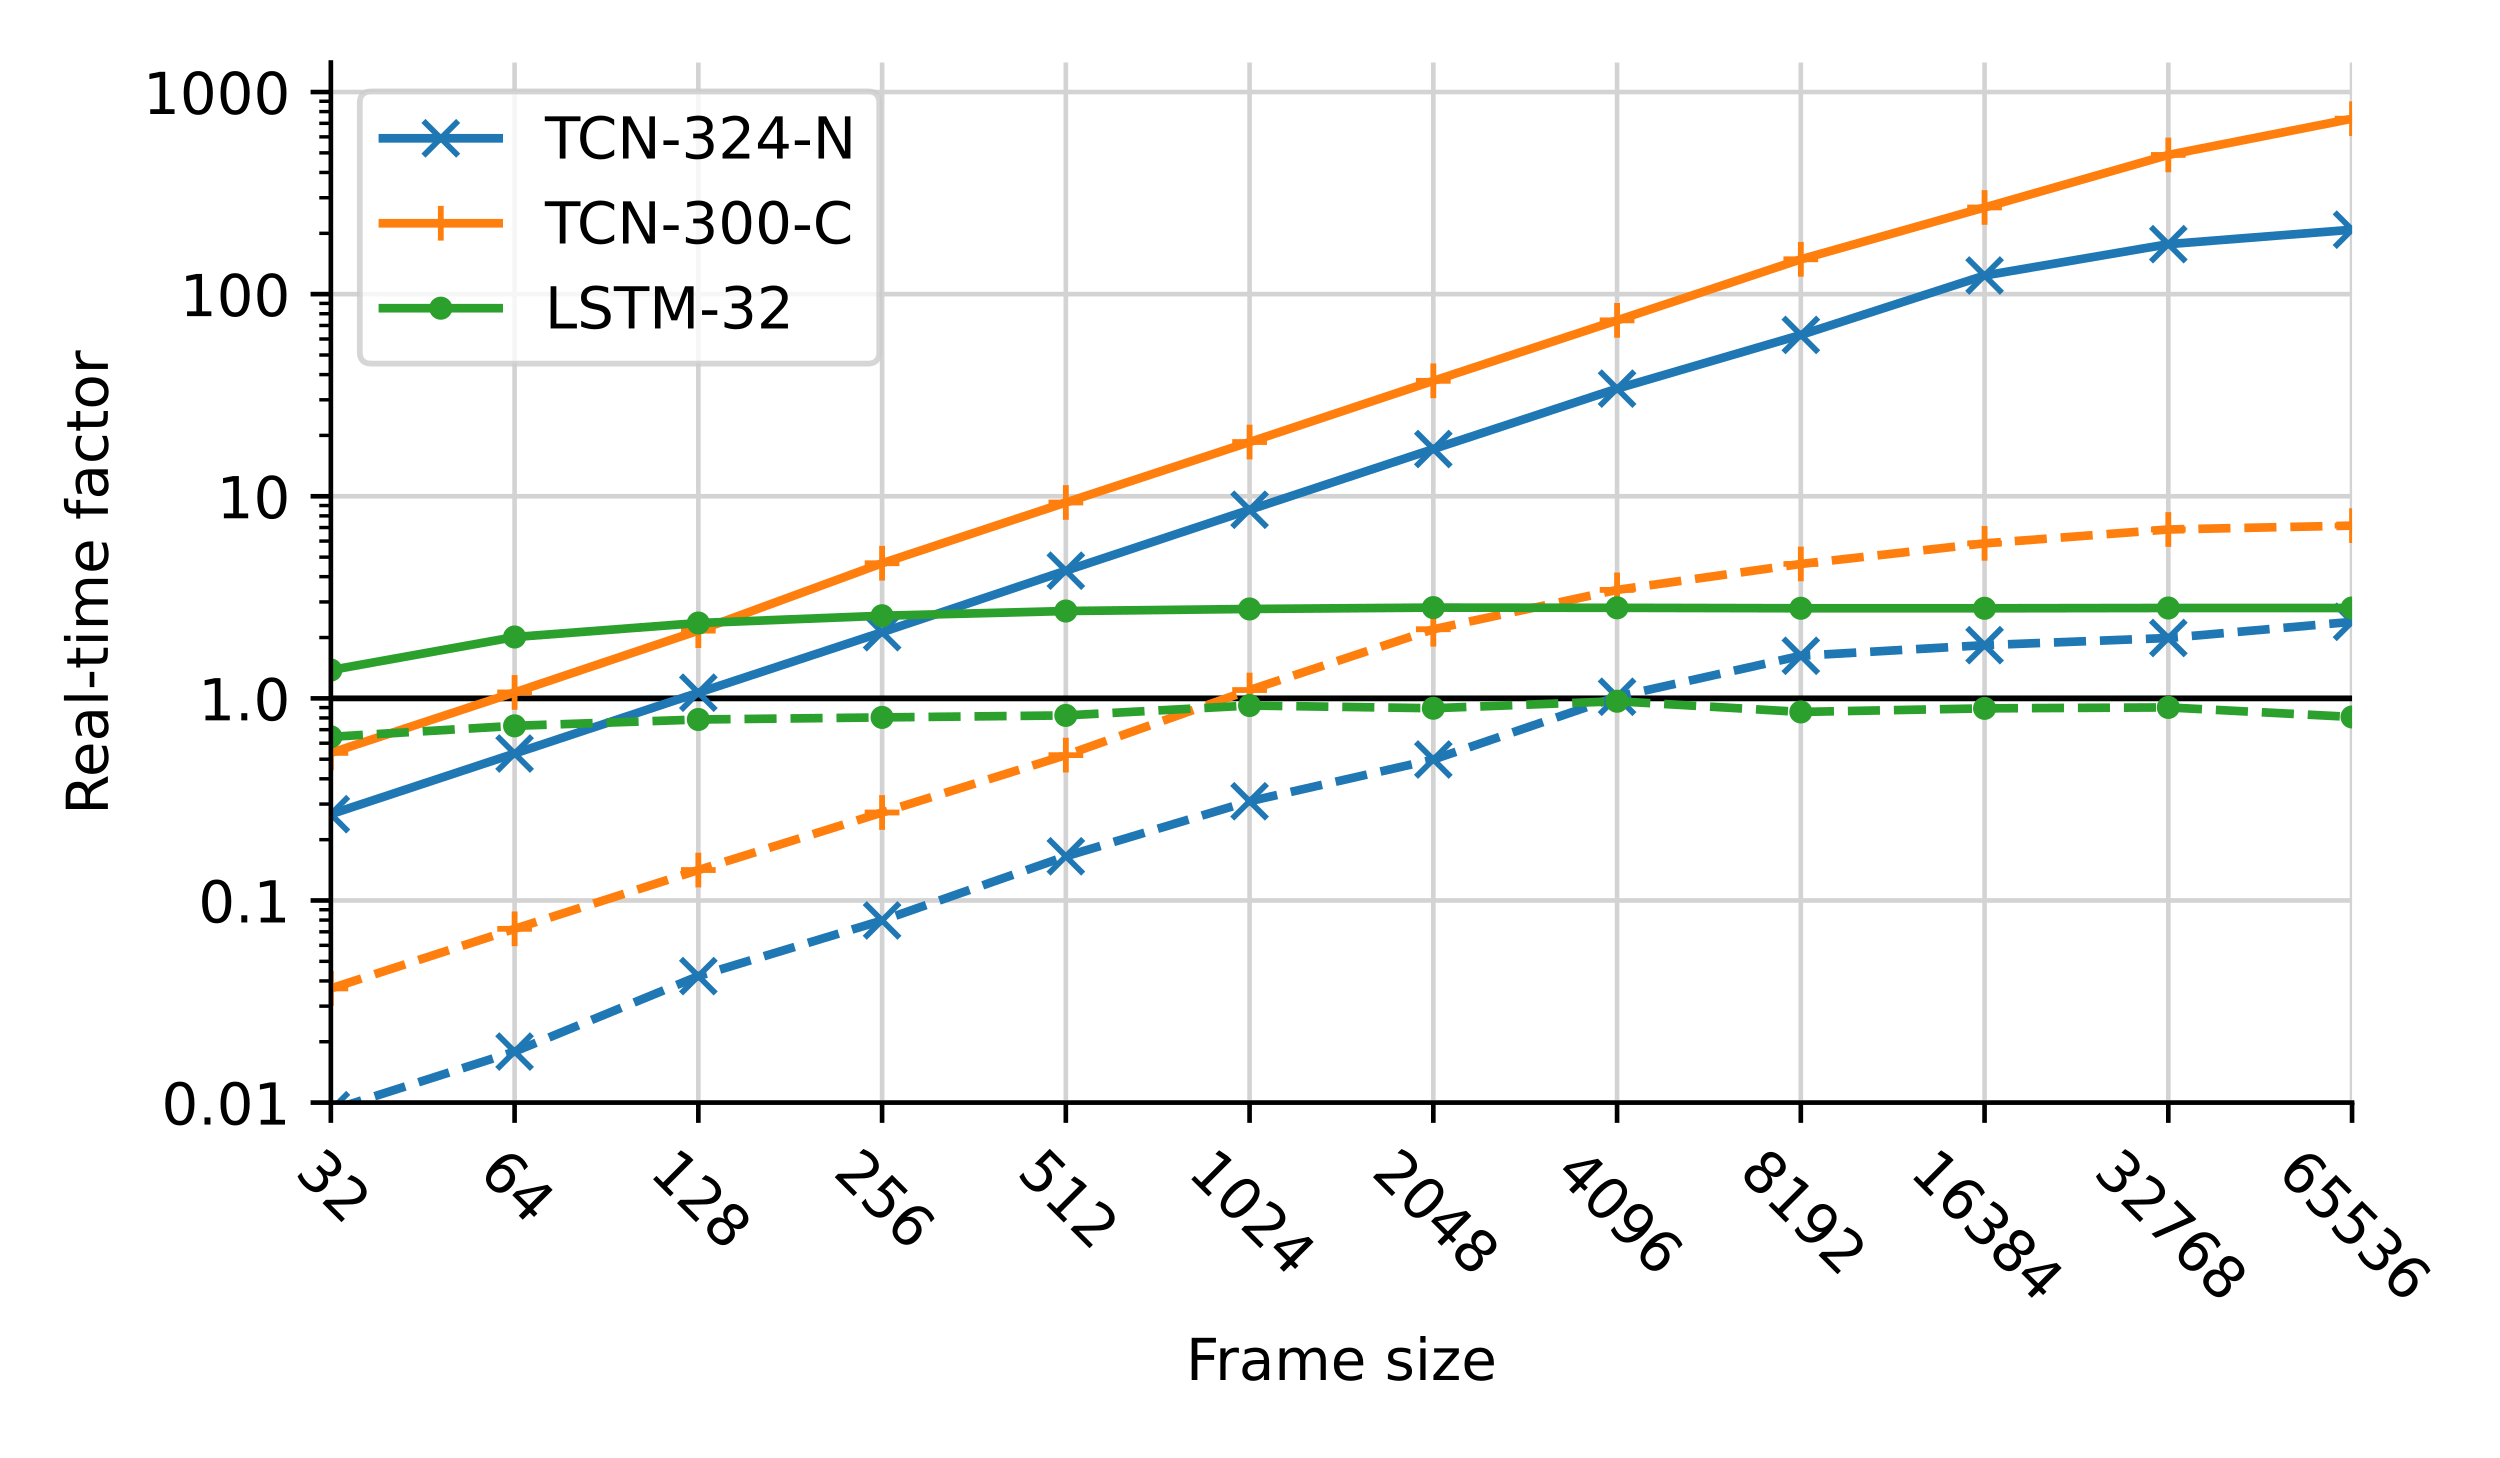 <?xml version="1.0" encoding="utf-8" standalone="no"?>
<!DOCTYPE svg PUBLIC "-//W3C//DTD SVG 1.1//EN"
  "http://www.w3.org/Graphics/SVG/1.1/DTD/svg11.dtd">
<!-- Created with matplotlib (https://matplotlib.org/) -->
<svg height="252pt" version="1.1" viewBox="0 0 432 252" width="432pt" xmlns="http://www.w3.org/2000/svg" xmlns:xlink="http://www.w3.org/1999/xlink">
 <defs>
  <style type="text/css">*{stroke-linecap:butt;stroke-linejoin:round;}</style>
 </defs>
 <g id="figure_1">
  <g id="patch_1">
   <path d="M 0 252 
L 432 252 
L 432 0 
L 0 0 
z
" style="fill:#ffffff;"/>
  </g>
  <g id="axes_1">
   <g id="patch_2">
    <path d="M 57.17 190.528 
L 406.438 190.528 
L 406.438 10.8 
L 57.17 10.8 
z
" style="fill:#ffffff;"/>
   </g>
   <g id="matplotlib.axis_1">
    <g id="xtick_1">
     <g id="line2d_1">
      <path clip-path="url(#pd48676990a)" d="M 57.17 190.528 
L 57.17 10.8 
" style="fill:none;stroke:#d3d3d3;stroke-linecap:square;stroke-width:0.8;"/>
     </g>
     <g id="line2d_2">
      <defs>
       <path d="M 0 0 
L 0 3.5 
" id="m9a0f4115ad" style="stroke:#000000;stroke-width:0.8;"/>
      </defs>
      <g>
       <use style="stroke:#000000;stroke-width:0.8;" x="57.17" xlink:href="#m9a0f4115ad" y="190.528"/>
      </g>
     </g>
     <g id="text_1">
      <!-- 32 -->
      <g transform="translate(50.72 202.9)rotate(-315)scale(0.1 -0.1)">
       <defs>
        <path d="M 40.578 39.312 
Q 47.656 37.797 51.625 33 
Q 55.609 28.219 55.609 21.188 
Q 55.609 10.406 48.188 4.484 
Q 40.766 -1.422 27.094 -1.422 
Q 22.516 -1.422 17.656 -0.516 
Q 12.797 0.391 7.625 2.203 
L 7.625 11.719 
Q 11.719 9.328 16.594 8.109 
Q 21.484 6.891 26.812 6.891 
Q 36.078 6.891 40.938 10.547 
Q 45.797 14.203 45.797 21.188 
Q 45.797 27.641 41.281 31.266 
Q 36.766 34.906 28.719 34.906 
L 20.219 34.906 
L 20.219 43.016 
L 29.109 43.016 
Q 36.375 43.016 40.234 45.922 
Q 44.094 48.828 44.094 54.297 
Q 44.094 59.906 40.109 62.906 
Q 36.141 65.922 28.719 65.922 
Q 24.656 65.922 20.016 65.031 
Q 15.375 64.156 9.812 62.312 
L 9.812 71.094 
Q 15.438 72.656 20.344 73.438 
Q 25.25 74.219 29.594 74.219 
Q 40.828 74.219 47.359 69.109 
Q 53.906 64.016 53.906 55.328 
Q 53.906 49.266 50.438 45.094 
Q 46.969 40.922 40.578 39.312 
z
" id="DejaVuSans-51"/>
        <path d="M 19.188 8.297 
L 53.609 8.297 
L 53.609 0 
L 7.328 0 
L 7.328 8.297 
Q 12.938 14.109 22.625 23.891 
Q 32.328 33.688 34.812 36.531 
Q 39.547 41.844 41.422 45.531 
Q 43.312 49.219 43.312 52.781 
Q 43.312 58.594 39.234 62.25 
Q 35.156 65.922 28.609 65.922 
Q 23.969 65.922 18.812 64.312 
Q 13.672 62.703 7.812 59.422 
L 7.812 69.391 
Q 13.766 71.781 18.938 73 
Q 24.125 74.219 28.422 74.219 
Q 39.75 74.219 46.484 68.547 
Q 53.219 62.891 53.219 53.422 
Q 53.219 48.922 51.531 44.891 
Q 49.859 40.875 45.406 35.406 
Q 44.188 33.984 37.641 27.219 
Q 31.109 20.453 19.188 8.297 
z
" id="DejaVuSans-50"/>
       </defs>
       <use xlink:href="#DejaVuSans-51"/>
       <use x="63.623" xlink:href="#DejaVuSans-50"/>
      </g>
     </g>
    </g>
    <g id="xtick_2">
     <g id="line2d_3">
      <path clip-path="url(#pd48676990a)" d="M 88.921 190.528 
L 88.921 10.8 
" style="fill:none;stroke:#d3d3d3;stroke-linecap:square;stroke-width:0.8;"/>
     </g>
     <g id="line2d_4">
      <g>
       <use style="stroke:#000000;stroke-width:0.8;" x="88.921" xlink:href="#m9a0f4115ad" y="190.528"/>
      </g>
     </g>
     <g id="text_2">
      <!-- 64 -->
      <g transform="translate(82.471 202.9)rotate(-315)scale(0.1 -0.1)">
       <defs>
        <path d="M 33.016 40.375 
Q 26.375 40.375 22.484 35.828 
Q 18.609 31.297 18.609 23.391 
Q 18.609 15.531 22.484 10.953 
Q 26.375 6.391 33.016 6.391 
Q 39.656 6.391 43.531 10.953 
Q 47.406 15.531 47.406 23.391 
Q 47.406 31.297 43.531 35.828 
Q 39.656 40.375 33.016 40.375 
z
M 52.594 71.297 
L 52.594 62.312 
Q 48.875 64.062 45.094 64.984 
Q 41.312 65.922 37.594 65.922 
Q 27.828 65.922 22.672 59.328 
Q 17.531 52.734 16.797 39.406 
Q 19.672 43.656 24.016 45.922 
Q 28.375 48.188 33.594 48.188 
Q 44.578 48.188 50.953 41.516 
Q 57.328 34.859 57.328 23.391 
Q 57.328 12.156 50.688 5.359 
Q 44.047 -1.422 33.016 -1.422 
Q 20.359 -1.422 13.672 8.266 
Q 6.984 17.969 6.984 36.375 
Q 6.984 53.656 15.188 63.938 
Q 23.391 74.219 37.203 74.219 
Q 40.922 74.219 44.703 73.484 
Q 48.484 72.75 52.594 71.297 
z
" id="DejaVuSans-54"/>
        <path d="M 37.797 64.312 
L 12.891 25.391 
L 37.797 25.391 
z
M 35.203 72.906 
L 47.609 72.906 
L 47.609 25.391 
L 58.016 25.391 
L 58.016 17.188 
L 47.609 17.188 
L 47.609 0 
L 37.797 0 
L 37.797 17.188 
L 4.891 17.188 
L 4.891 26.703 
z
" id="DejaVuSans-52"/>
       </defs>
       <use xlink:href="#DejaVuSans-54"/>
       <use x="63.623" xlink:href="#DejaVuSans-52"/>
      </g>
     </g>
    </g>
    <g id="xtick_3">
     <g id="line2d_5">
      <path clip-path="url(#pd48676990a)" d="M 120.673 190.528 
L 120.673 10.8 
" style="fill:none;stroke:#d3d3d3;stroke-linecap:square;stroke-width:0.8;"/>
     </g>
     <g id="line2d_6">
      <g>
       <use style="stroke:#000000;stroke-width:0.8;" x="120.673" xlink:href="#m9a0f4115ad" y="190.528"/>
      </g>
     </g>
     <g id="text_3">
      <!-- 128 -->
      <g transform="translate(111.973 202.9)rotate(-315)scale(0.1 -0.1)">
       <defs>
        <path d="M 12.406 8.297 
L 28.516 8.297 
L 28.516 63.922 
L 10.984 60.406 
L 10.984 69.391 
L 28.422 72.906 
L 38.281 72.906 
L 38.281 8.297 
L 54.391 8.297 
L 54.391 0 
L 12.406 0 
z
" id="DejaVuSans-49"/>
        <path d="M 31.781 34.625 
Q 24.75 34.625 20.719 30.859 
Q 16.703 27.094 16.703 20.516 
Q 16.703 13.922 20.719 10.156 
Q 24.75 6.391 31.781 6.391 
Q 38.812 6.391 42.859 10.172 
Q 46.922 13.969 46.922 20.516 
Q 46.922 27.094 42.891 30.859 
Q 38.875 34.625 31.781 34.625 
z
M 21.922 38.812 
Q 15.578 40.375 12.031 44.719 
Q 8.5 49.078 8.5 55.328 
Q 8.5 64.062 14.719 69.141 
Q 20.953 74.219 31.781 74.219 
Q 42.672 74.219 48.875 69.141 
Q 55.078 64.062 55.078 55.328 
Q 55.078 49.078 51.531 44.719 
Q 48 40.375 41.703 38.812 
Q 48.828 37.156 52.797 32.312 
Q 56.781 27.484 56.781 20.516 
Q 56.781 9.906 50.312 4.234 
Q 43.844 -1.422 31.781 -1.422 
Q 19.734 -1.422 13.25 4.234 
Q 6.781 9.906 6.781 20.516 
Q 6.781 27.484 10.781 32.312 
Q 14.797 37.156 21.922 38.812 
z
M 18.312 54.391 
Q 18.312 48.734 21.844 45.562 
Q 25.391 42.391 31.781 42.391 
Q 38.141 42.391 41.719 45.562 
Q 45.312 48.734 45.312 54.391 
Q 45.312 60.062 41.719 63.234 
Q 38.141 66.406 31.781 66.406 
Q 25.391 66.406 21.844 63.234 
Q 18.312 60.062 18.312 54.391 
z
" id="DejaVuSans-56"/>
       </defs>
       <use xlink:href="#DejaVuSans-49"/>
       <use x="63.623" xlink:href="#DejaVuSans-50"/>
       <use x="127.246" xlink:href="#DejaVuSans-56"/>
      </g>
     </g>
    </g>
    <g id="xtick_4">
     <g id="line2d_7">
      <path clip-path="url(#pd48676990a)" d="M 152.424 190.528 
L 152.424 10.8 
" style="fill:none;stroke:#d3d3d3;stroke-linecap:square;stroke-width:0.8;"/>
     </g>
     <g id="line2d_8">
      <g>
       <use style="stroke:#000000;stroke-width:0.8;" x="152.424" xlink:href="#m9a0f4115ad" y="190.528"/>
      </g>
     </g>
     <g id="text_4">
      <!-- 256 -->
      <g transform="translate(143.725 202.9)rotate(-315)scale(0.1 -0.1)">
       <defs>
        <path d="M 10.797 72.906 
L 49.516 72.906 
L 49.516 64.594 
L 19.828 64.594 
L 19.828 46.734 
Q 21.969 47.469 24.109 47.828 
Q 26.266 48.188 28.422 48.188 
Q 40.625 48.188 47.75 41.5 
Q 54.891 34.812 54.891 23.391 
Q 54.891 11.625 47.562 5.094 
Q 40.234 -1.422 26.906 -1.422 
Q 22.312 -1.422 17.547 -0.641 
Q 12.797 0.141 7.719 1.703 
L 7.719 11.625 
Q 12.109 9.234 16.797 8.062 
Q 21.484 6.891 26.703 6.891 
Q 35.156 6.891 40.078 11.328 
Q 45.016 15.766 45.016 23.391 
Q 45.016 31 40.078 35.438 
Q 35.156 39.891 26.703 39.891 
Q 22.75 39.891 18.812 39.016 
Q 14.891 38.141 10.797 36.281 
z
" id="DejaVuSans-53"/>
       </defs>
       <use xlink:href="#DejaVuSans-50"/>
       <use x="63.623" xlink:href="#DejaVuSans-53"/>
       <use x="127.246" xlink:href="#DejaVuSans-54"/>
      </g>
     </g>
    </g>
    <g id="xtick_5">
     <g id="line2d_9">
      <path clip-path="url(#pd48676990a)" d="M 184.176 190.528 
L 184.176 10.8 
" style="fill:none;stroke:#d3d3d3;stroke-linecap:square;stroke-width:0.8;"/>
     </g>
     <g id="line2d_10">
      <g>
       <use style="stroke:#000000;stroke-width:0.8;" x="184.176" xlink:href="#m9a0f4115ad" y="190.528"/>
      </g>
     </g>
     <g id="text_5">
      <!-- 512 -->
      <g transform="translate(175.476 202.9)rotate(-315)scale(0.1 -0.1)">
       <use xlink:href="#DejaVuSans-53"/>
       <use x="63.623" xlink:href="#DejaVuSans-49"/>
       <use x="127.246" xlink:href="#DejaVuSans-50"/>
      </g>
     </g>
    </g>
    <g id="xtick_6">
     <g id="line2d_11">
      <path clip-path="url(#pd48676990a)" d="M 215.927 190.528 
L 215.927 10.8 
" style="fill:none;stroke:#d3d3d3;stroke-linecap:square;stroke-width:0.8;"/>
     </g>
     <g id="line2d_12">
      <g>
       <use style="stroke:#000000;stroke-width:0.8;" x="215.927" xlink:href="#m9a0f4115ad" y="190.528"/>
      </g>
     </g>
     <g id="text_6">
      <!-- 1024 -->
      <g transform="translate(204.978 202.9)rotate(-315)scale(0.1 -0.1)">
       <defs>
        <path d="M 31.781 66.406 
Q 24.172 66.406 20.328 58.906 
Q 16.5 51.422 16.5 36.375 
Q 16.5 21.391 20.328 13.891 
Q 24.172 6.391 31.781 6.391 
Q 39.453 6.391 43.281 13.891 
Q 47.125 21.391 47.125 36.375 
Q 47.125 51.422 43.281 58.906 
Q 39.453 66.406 31.781 66.406 
z
M 31.781 74.219 
Q 44.047 74.219 50.516 64.516 
Q 56.984 54.828 56.984 36.375 
Q 56.984 17.969 50.516 8.266 
Q 44.047 -1.422 31.781 -1.422 
Q 19.531 -1.422 13.062 8.266 
Q 6.594 17.969 6.594 36.375 
Q 6.594 54.828 13.062 64.516 
Q 19.531 74.219 31.781 74.219 
z
" id="DejaVuSans-48"/>
       </defs>
       <use xlink:href="#DejaVuSans-49"/>
       <use x="63.623" xlink:href="#DejaVuSans-48"/>
       <use x="127.246" xlink:href="#DejaVuSans-50"/>
       <use x="190.869" xlink:href="#DejaVuSans-52"/>
      </g>
     </g>
    </g>
    <g id="xtick_7">
     <g id="line2d_13">
      <path clip-path="url(#pd48676990a)" d="M 247.678 190.528 
L 247.678 10.8 
" style="fill:none;stroke:#d3d3d3;stroke-linecap:square;stroke-width:0.8;"/>
     </g>
     <g id="line2d_14">
      <g>
       <use style="stroke:#000000;stroke-width:0.8;" x="247.678" xlink:href="#m9a0f4115ad" y="190.528"/>
      </g>
     </g>
     <g id="text_7">
      <!-- 2048 -->
      <g transform="translate(236.729 202.9)rotate(-315)scale(0.1 -0.1)">
       <use xlink:href="#DejaVuSans-50"/>
       <use x="63.623" xlink:href="#DejaVuSans-48"/>
       <use x="127.246" xlink:href="#DejaVuSans-52"/>
       <use x="190.869" xlink:href="#DejaVuSans-56"/>
      </g>
     </g>
    </g>
    <g id="xtick_8">
     <g id="line2d_15">
      <path clip-path="url(#pd48676990a)" d="M 279.43 190.528 
L 279.43 10.8 
" style="fill:none;stroke:#d3d3d3;stroke-linecap:square;stroke-width:0.8;"/>
     </g>
     <g id="line2d_16">
      <g>
       <use style="stroke:#000000;stroke-width:0.8;" x="279.43" xlink:href="#m9a0f4115ad" y="190.528"/>
      </g>
     </g>
     <g id="text_8">
      <!-- 4096 -->
      <g transform="translate(268.481 202.9)rotate(-315)scale(0.1 -0.1)">
       <defs>
        <path d="M 10.984 1.516 
L 10.984 10.5 
Q 14.703 8.734 18.5 7.812 
Q 22.312 6.891 25.984 6.891 
Q 35.75 6.891 40.891 13.453 
Q 46.047 20.016 46.781 33.406 
Q 43.953 29.203 39.594 26.953 
Q 35.25 24.703 29.984 24.703 
Q 19.047 24.703 12.672 31.312 
Q 6.297 37.938 6.297 49.422 
Q 6.297 60.641 12.938 67.422 
Q 19.578 74.219 30.609 74.219 
Q 43.266 74.219 49.922 64.516 
Q 56.594 54.828 56.594 36.375 
Q 56.594 19.141 48.406 8.859 
Q 40.234 -1.422 26.422 -1.422 
Q 22.703 -1.422 18.891 -0.688 
Q 15.094 0.047 10.984 1.516 
z
M 30.609 32.422 
Q 37.25 32.422 41.125 36.953 
Q 45.016 41.5 45.016 49.422 
Q 45.016 57.281 41.125 61.844 
Q 37.25 66.406 30.609 66.406 
Q 23.969 66.406 20.094 61.844 
Q 16.219 57.281 16.219 49.422 
Q 16.219 41.5 20.094 36.953 
Q 23.969 32.422 30.609 32.422 
z
" id="DejaVuSans-57"/>
       </defs>
       <use xlink:href="#DejaVuSans-52"/>
       <use x="63.623" xlink:href="#DejaVuSans-48"/>
       <use x="127.246" xlink:href="#DejaVuSans-57"/>
       <use x="190.869" xlink:href="#DejaVuSans-54"/>
      </g>
     </g>
    </g>
    <g id="xtick_9">
     <g id="line2d_17">
      <path clip-path="url(#pd48676990a)" d="M 311.181 190.528 
L 311.181 10.8 
" style="fill:none;stroke:#d3d3d3;stroke-linecap:square;stroke-width:0.8;"/>
     </g>
     <g id="line2d_18">
      <g>
       <use style="stroke:#000000;stroke-width:0.8;" x="311.181" xlink:href="#m9a0f4115ad" y="190.528"/>
      </g>
     </g>
     <g id="text_9">
      <!-- 8192 -->
      <g transform="translate(300.232 202.9)rotate(-315)scale(0.1 -0.1)">
       <use xlink:href="#DejaVuSans-56"/>
       <use x="63.623" xlink:href="#DejaVuSans-49"/>
       <use x="127.246" xlink:href="#DejaVuSans-57"/>
       <use x="190.869" xlink:href="#DejaVuSans-50"/>
      </g>
     </g>
    </g>
    <g id="xtick_10">
     <g id="line2d_19">
      <path clip-path="url(#pd48676990a)" d="M 342.933 190.528 
L 342.933 10.8 
" style="fill:none;stroke:#d3d3d3;stroke-linecap:square;stroke-width:0.8;"/>
     </g>
     <g id="line2d_20">
      <g>
       <use style="stroke:#000000;stroke-width:0.8;" x="342.933" xlink:href="#m9a0f4115ad" y="190.528"/>
      </g>
     </g>
     <g id="text_10">
      <!-- 16384 -->
      <g transform="translate(329.734 202.9)rotate(-315)scale(0.1 -0.1)">
       <use xlink:href="#DejaVuSans-49"/>
       <use x="63.623" xlink:href="#DejaVuSans-54"/>
       <use x="127.246" xlink:href="#DejaVuSans-51"/>
       <use x="190.869" xlink:href="#DejaVuSans-56"/>
       <use x="254.492" xlink:href="#DejaVuSans-52"/>
      </g>
     </g>
    </g>
    <g id="xtick_11">
     <g id="line2d_21">
      <path clip-path="url(#pd48676990a)" d="M 374.684 190.528 
L 374.684 10.8 
" style="fill:none;stroke:#d3d3d3;stroke-linecap:square;stroke-width:0.8;"/>
     </g>
     <g id="line2d_22">
      <g>
       <use style="stroke:#000000;stroke-width:0.8;" x="374.684" xlink:href="#m9a0f4115ad" y="190.528"/>
      </g>
     </g>
     <g id="text_11">
      <!-- 32768 -->
      <g transform="translate(361.485 202.9)rotate(-315)scale(0.1 -0.1)">
       <defs>
        <path d="M 8.203 72.906 
L 55.078 72.906 
L 55.078 68.703 
L 28.609 0 
L 18.312 0 
L 43.219 64.594 
L 8.203 64.594 
z
" id="DejaVuSans-55"/>
       </defs>
       <use xlink:href="#DejaVuSans-51"/>
       <use x="63.623" xlink:href="#DejaVuSans-50"/>
       <use x="127.246" xlink:href="#DejaVuSans-55"/>
       <use x="190.869" xlink:href="#DejaVuSans-54"/>
       <use x="254.492" xlink:href="#DejaVuSans-56"/>
      </g>
     </g>
    </g>
    <g id="xtick_12">
     <g id="line2d_23">
      <path clip-path="url(#pd48676990a)" d="M 406.435 190.528 
L 406.435 10.8 
" style="fill:none;stroke:#d3d3d3;stroke-linecap:square;stroke-width:0.8;"/>
     </g>
     <g id="line2d_24">
      <g>
       <use style="stroke:#000000;stroke-width:0.8;" x="406.435" xlink:href="#m9a0f4115ad" y="190.528"/>
      </g>
     </g>
     <g id="text_12">
      <!-- 65536 -->
      <g transform="translate(393.237 202.9)rotate(-315)scale(0.1 -0.1)">
       <use xlink:href="#DejaVuSans-54"/>
       <use x="63.623" xlink:href="#DejaVuSans-53"/>
       <use x="127.246" xlink:href="#DejaVuSans-53"/>
       <use x="190.869" xlink:href="#DejaVuSans-51"/>
       <use x="254.492" xlink:href="#DejaVuSans-54"/>
      </g>
     </g>
    </g>
    <g id="text_13">
     <!-- Frame size -->
     <g transform="translate(204.941 238.464)scale(0.1 -0.1)">
      <defs>
       <path d="M 9.812 72.906 
L 51.703 72.906 
L 51.703 64.594 
L 19.672 64.594 
L 19.672 43.109 
L 48.578 43.109 
L 48.578 34.812 
L 19.672 34.812 
L 19.672 0 
L 9.812 0 
z
" id="DejaVuSans-70"/>
       <path d="M 41.109 46.297 
Q 39.594 47.172 37.812 47.578 
Q 36.031 48 33.891 48 
Q 26.266 48 22.188 43.047 
Q 18.109 38.094 18.109 28.812 
L 18.109 0 
L 9.078 0 
L 9.078 54.688 
L 18.109 54.688 
L 18.109 46.188 
Q 20.953 51.172 25.484 53.578 
Q 30.031 56 36.531 56 
Q 37.453 56 38.578 55.875 
Q 39.703 55.766 41.062 55.516 
z
" id="DejaVuSans-114"/>
       <path d="M 34.281 27.484 
Q 23.391 27.484 19.188 25 
Q 14.984 22.516 14.984 16.5 
Q 14.984 11.719 18.141 8.906 
Q 21.297 6.109 26.703 6.109 
Q 34.188 6.109 38.703 11.406 
Q 43.219 16.703 43.219 25.484 
L 43.219 27.484 
z
M 52.203 31.203 
L 52.203 0 
L 43.219 0 
L 43.219 8.297 
Q 40.141 3.328 35.547 0.953 
Q 30.953 -1.422 24.312 -1.422 
Q 15.922 -1.422 10.953 3.297 
Q 6 8.016 6 15.922 
Q 6 25.141 12.172 29.828 
Q 18.359 34.516 30.609 34.516 
L 43.219 34.516 
L 43.219 35.406 
Q 43.219 41.609 39.141 45 
Q 35.062 48.391 27.688 48.391 
Q 23 48.391 18.547 47.266 
Q 14.109 46.141 10.016 43.891 
L 10.016 52.203 
Q 14.938 54.109 19.578 55.047 
Q 24.219 56 28.609 56 
Q 40.484 56 46.344 49.844 
Q 52.203 43.703 52.203 31.203 
z
" id="DejaVuSans-97"/>
       <path d="M 52 44.188 
Q 55.375 50.25 60.062 53.125 
Q 64.75 56 71.094 56 
Q 79.641 56 84.281 50.016 
Q 88.922 44.047 88.922 33.016 
L 88.922 0 
L 79.891 0 
L 79.891 32.719 
Q 79.891 40.578 77.094 44.375 
Q 74.312 48.188 68.609 48.188 
Q 61.625 48.188 57.562 43.547 
Q 53.516 38.922 53.516 30.906 
L 53.516 0 
L 44.484 0 
L 44.484 32.719 
Q 44.484 40.625 41.703 44.406 
Q 38.922 48.188 33.109 48.188 
Q 26.219 48.188 22.156 43.531 
Q 18.109 38.875 18.109 30.906 
L 18.109 0 
L 9.078 0 
L 9.078 54.688 
L 18.109 54.688 
L 18.109 46.188 
Q 21.188 51.219 25.484 53.609 
Q 29.781 56 35.688 56 
Q 41.656 56 45.828 52.969 
Q 50 49.953 52 44.188 
z
" id="DejaVuSans-109"/>
       <path d="M 56.203 29.594 
L 56.203 25.203 
L 14.891 25.203 
Q 15.484 15.922 20.484 11.062 
Q 25.484 6.203 34.422 6.203 
Q 39.594 6.203 44.453 7.469 
Q 49.312 8.734 54.109 11.281 
L 54.109 2.781 
Q 49.266 0.734 44.188 -0.344 
Q 39.109 -1.422 33.891 -1.422 
Q 20.797 -1.422 13.156 6.188 
Q 5.516 13.812 5.516 26.812 
Q 5.516 40.234 12.766 48.109 
Q 20.016 56 32.328 56 
Q 43.359 56 49.781 48.891 
Q 56.203 41.797 56.203 29.594 
z
M 47.219 32.234 
Q 47.125 39.594 43.094 43.984 
Q 39.062 48.391 32.422 48.391 
Q 24.906 48.391 20.391 44.141 
Q 15.875 39.891 15.188 32.172 
z
" id="DejaVuSans-101"/>
       <path id="DejaVuSans-32"/>
       <path d="M 44.281 53.078 
L 44.281 44.578 
Q 40.484 46.531 36.375 47.5 
Q 32.281 48.484 27.875 48.484 
Q 21.188 48.484 17.844 46.438 
Q 14.5 44.391 14.5 40.281 
Q 14.5 37.156 16.891 35.375 
Q 19.281 33.594 26.516 31.984 
L 29.594 31.297 
Q 39.156 29.25 43.188 25.516 
Q 47.219 21.781 47.219 15.094 
Q 47.219 7.469 41.188 3.016 
Q 35.156 -1.422 24.609 -1.422 
Q 20.219 -1.422 15.453 -0.562 
Q 10.688 0.297 5.422 2 
L 5.422 11.281 
Q 10.406 8.688 15.234 7.391 
Q 20.062 6.109 24.812 6.109 
Q 31.156 6.109 34.562 8.281 
Q 37.984 10.453 37.984 14.406 
Q 37.984 18.062 35.516 20.016 
Q 33.062 21.969 24.703 23.781 
L 21.578 24.516 
Q 13.234 26.266 9.516 29.906 
Q 5.812 33.547 5.812 39.891 
Q 5.812 47.609 11.281 51.797 
Q 16.75 56 26.812 56 
Q 31.781 56 36.172 55.266 
Q 40.578 54.547 44.281 53.078 
z
" id="DejaVuSans-115"/>
       <path d="M 9.422 54.688 
L 18.406 54.688 
L 18.406 0 
L 9.422 0 
z
M 9.422 75.984 
L 18.406 75.984 
L 18.406 64.594 
L 9.422 64.594 
z
" id="DejaVuSans-105"/>
       <path d="M 5.516 54.688 
L 48.188 54.688 
L 48.188 46.484 
L 14.406 7.172 
L 48.188 7.172 
L 48.188 0 
L 4.297 0 
L 4.297 8.203 
L 38.094 47.516 
L 5.516 47.516 
z
" id="DejaVuSans-122"/>
      </defs>
      <use xlink:href="#DejaVuSans-70"/>
      <use x="50.27" xlink:href="#DejaVuSans-114"/>
      <use x="91.383" xlink:href="#DejaVuSans-97"/>
      <use x="152.662" xlink:href="#DejaVuSans-109"/>
      <use x="250.074" xlink:href="#DejaVuSans-101"/>
      <use x="311.598" xlink:href="#DejaVuSans-32"/>
      <use x="343.385" xlink:href="#DejaVuSans-115"/>
      <use x="395.484" xlink:href="#DejaVuSans-105"/>
      <use x="423.268" xlink:href="#DejaVuSans-122"/>
      <use x="475.758" xlink:href="#DejaVuSans-101"/>
     </g>
    </g>
   </g>
   <g id="matplotlib.axis_2">
    <g id="ytick_1">
     <g id="line2d_25">
      <path clip-path="url(#pd48676990a)" d="M 57.17 190.528 
L 406.438 190.528 
" style="fill:none;stroke:#d3d3d3;stroke-linecap:square;stroke-width:0.8;"/>
     </g>
     <g id="line2d_26">
      <defs>
       <path d="M 0 0 
L -3.5 0 
" id="mdd22d656c7" style="stroke:#000000;stroke-width:0.8;"/>
      </defs>
      <g>
       <use style="stroke:#000000;stroke-width:0.8;" x="57.17" xlink:href="#mdd22d656c7" y="190.528"/>
      </g>
     </g>
     <g id="text_14">
      <!-- 0.01 -->
      <g transform="translate(27.904 194.327)scale(0.1 -0.1)">
       <defs>
        <path d="M 10.688 12.406 
L 21 12.406 
L 21 0 
L 10.688 0 
z
" id="DejaVuSans-46"/>
       </defs>
       <use xlink:href="#DejaVuSans-48"/>
       <use x="63.623" xlink:href="#DejaVuSans-46"/>
       <use x="95.41" xlink:href="#DejaVuSans-48"/>
       <use x="159.033" xlink:href="#DejaVuSans-49"/>
      </g>
     </g>
    </g>
    <g id="ytick_2">
     <g id="line2d_27">
      <path clip-path="url(#pd48676990a)" d="M 57.17 155.603 
L 406.438 155.603 
" style="fill:none;stroke:#d3d3d3;stroke-linecap:square;stroke-width:0.8;"/>
     </g>
     <g id="line2d_28">
      <g>
       <use style="stroke:#000000;stroke-width:0.8;" x="57.17" xlink:href="#mdd22d656c7" y="155.603"/>
      </g>
     </g>
     <g id="text_15">
      <!-- 0.1 -->
      <g transform="translate(34.267 159.402)scale(0.1 -0.1)">
       <use xlink:href="#DejaVuSans-48"/>
       <use x="63.623" xlink:href="#DejaVuSans-46"/>
       <use x="95.41" xlink:href="#DejaVuSans-49"/>
      </g>
     </g>
    </g>
    <g id="ytick_3">
     <g id="line2d_29">
      <path clip-path="url(#pd48676990a)" d="M 57.17 120.678 
L 406.438 120.678 
" style="fill:none;stroke:#d3d3d3;stroke-linecap:square;stroke-width:0.8;"/>
     </g>
     <g id="line2d_30">
      <g>
       <use style="stroke:#000000;stroke-width:0.8;" x="57.17" xlink:href="#mdd22d656c7" y="120.678"/>
      </g>
     </g>
     <g id="text_16">
      <!-- 1.0 -->
      <g transform="translate(34.267 124.477)scale(0.1 -0.1)">
       <use xlink:href="#DejaVuSans-49"/>
       <use x="63.623" xlink:href="#DejaVuSans-46"/>
       <use x="95.41" xlink:href="#DejaVuSans-48"/>
      </g>
     </g>
    </g>
    <g id="ytick_4">
     <g id="line2d_31">
      <path clip-path="url(#pd48676990a)" d="M 57.17 85.753 
L 406.438 85.753 
" style="fill:none;stroke:#d3d3d3;stroke-linecap:square;stroke-width:0.8;"/>
     </g>
     <g id="line2d_32">
      <g>
       <use style="stroke:#000000;stroke-width:0.8;" x="57.17" xlink:href="#mdd22d656c7" y="85.753"/>
      </g>
     </g>
     <g id="text_17">
      <!-- 10 -->
      <g transform="translate(37.445 89.552)scale(0.1 -0.1)">
       <use xlink:href="#DejaVuSans-49"/>
       <use x="63.623" xlink:href="#DejaVuSans-48"/>
      </g>
     </g>
    </g>
    <g id="ytick_5">
     <g id="line2d_33">
      <path clip-path="url(#pd48676990a)" d="M 57.17 50.828 
L 406.438 50.828 
" style="fill:none;stroke:#d3d3d3;stroke-linecap:square;stroke-width:0.8;"/>
     </g>
     <g id="line2d_34">
      <g>
       <use style="stroke:#000000;stroke-width:0.8;" x="57.17" xlink:href="#mdd22d656c7" y="50.828"/>
      </g>
     </g>
     <g id="text_18">
      <!-- 100 -->
      <g transform="translate(31.082 54.628)scale(0.1 -0.1)">
       <use xlink:href="#DejaVuSans-49"/>
       <use x="63.623" xlink:href="#DejaVuSans-48"/>
       <use x="127.246" xlink:href="#DejaVuSans-48"/>
      </g>
     </g>
    </g>
    <g id="ytick_6">
     <g id="line2d_35">
      <path clip-path="url(#pd48676990a)" d="M 57.17 15.903 
L 406.438 15.903 
" style="fill:none;stroke:#d3d3d3;stroke-linecap:square;stroke-width:0.8;"/>
     </g>
     <g id="line2d_36">
      <g>
       <use style="stroke:#000000;stroke-width:0.8;" x="57.17" xlink:href="#mdd22d656c7" y="15.903"/>
      </g>
     </g>
     <g id="text_19">
      <!-- 1000 -->
      <g transform="translate(24.72 19.703)scale(0.1 -0.1)">
       <use xlink:href="#DejaVuSans-49"/>
       <use x="63.623" xlink:href="#DejaVuSans-48"/>
       <use x="127.246" xlink:href="#DejaVuSans-48"/>
       <use x="190.869" xlink:href="#DejaVuSans-48"/>
      </g>
     </g>
    </g>
    <g id="ytick_7">
     <g id="line2d_37">
      <defs>
       <path d="M 0 0 
L -2 0 
" id="m81f59e232c" style="stroke:#000000;stroke-width:0.6;"/>
      </defs>
      <g>
       <use style="stroke:#000000;stroke-width:0.6;" x="57.17" xlink:href="#m81f59e232c" y="180.014"/>
      </g>
     </g>
    </g>
    <g id="ytick_8">
     <g id="line2d_38">
      <g>
       <use style="stroke:#000000;stroke-width:0.6;" x="57.17" xlink:href="#m81f59e232c" y="173.864"/>
      </g>
     </g>
    </g>
    <g id="ytick_9">
     <g id="line2d_39">
      <g>
       <use style="stroke:#000000;stroke-width:0.6;" x="57.17" xlink:href="#m81f59e232c" y="169.501"/>
      </g>
     </g>
    </g>
    <g id="ytick_10">
     <g id="line2d_40">
      <g>
       <use style="stroke:#000000;stroke-width:0.6;" x="57.17" xlink:href="#m81f59e232c" y="166.116"/>
      </g>
     </g>
    </g>
    <g id="ytick_11">
     <g id="line2d_41">
      <g>
       <use style="stroke:#000000;stroke-width:0.6;" x="57.17" xlink:href="#m81f59e232c" y="163.351"/>
      </g>
     </g>
    </g>
    <g id="ytick_12">
     <g id="line2d_42">
      <g>
       <use style="stroke:#000000;stroke-width:0.6;" x="57.17" xlink:href="#m81f59e232c" y="161.013"/>
      </g>
     </g>
    </g>
    <g id="ytick_13">
     <g id="line2d_43">
      <g>
       <use style="stroke:#000000;stroke-width:0.6;" x="57.17" xlink:href="#m81f59e232c" y="158.987"/>
      </g>
     </g>
    </g>
    <g id="ytick_14">
     <g id="line2d_44">
      <g>
       <use style="stroke:#000000;stroke-width:0.6;" x="57.17" xlink:href="#m81f59e232c" y="157.201"/>
      </g>
     </g>
    </g>
    <g id="ytick_15">
     <g id="line2d_45">
      <g>
       <use style="stroke:#000000;stroke-width:0.6;" x="57.17" xlink:href="#m81f59e232c" y="145.089"/>
      </g>
     </g>
    </g>
    <g id="ytick_16">
     <g id="line2d_46">
      <g>
       <use style="stroke:#000000;stroke-width:0.6;" x="57.17" xlink:href="#m81f59e232c" y="138.939"/>
      </g>
     </g>
    </g>
    <g id="ytick_17">
     <g id="line2d_47">
      <g>
       <use style="stroke:#000000;stroke-width:0.6;" x="57.17" xlink:href="#m81f59e232c" y="134.576"/>
      </g>
     </g>
    </g>
    <g id="ytick_18">
     <g id="line2d_48">
      <g>
       <use style="stroke:#000000;stroke-width:0.6;" x="57.17" xlink:href="#m81f59e232c" y="131.191"/>
      </g>
     </g>
    </g>
    <g id="ytick_19">
     <g id="line2d_49">
      <g>
       <use style="stroke:#000000;stroke-width:0.6;" x="57.17" xlink:href="#m81f59e232c" y="128.426"/>
      </g>
     </g>
    </g>
    <g id="ytick_20">
     <g id="line2d_50">
      <g>
       <use style="stroke:#000000;stroke-width:0.6;" x="57.17" xlink:href="#m81f59e232c" y="126.088"/>
      </g>
     </g>
    </g>
    <g id="ytick_21">
     <g id="line2d_51">
      <g>
       <use style="stroke:#000000;stroke-width:0.6;" x="57.17" xlink:href="#m81f59e232c" y="124.063"/>
      </g>
     </g>
    </g>
    <g id="ytick_22">
     <g id="line2d_52">
      <g>
       <use style="stroke:#000000;stroke-width:0.6;" x="57.17" xlink:href="#m81f59e232c" y="122.276"/>
      </g>
     </g>
    </g>
    <g id="ytick_23">
     <g id="line2d_53">
      <g>
       <use style="stroke:#000000;stroke-width:0.6;" x="57.17" xlink:href="#m81f59e232c" y="110.165"/>
      </g>
     </g>
    </g>
    <g id="ytick_24">
     <g id="line2d_54">
      <g>
       <use style="stroke:#000000;stroke-width:0.6;" x="57.17" xlink:href="#m81f59e232c" y="104.015"/>
      </g>
     </g>
    </g>
    <g id="ytick_25">
     <g id="line2d_55">
      <g>
       <use style="stroke:#000000;stroke-width:0.6;" x="57.17" xlink:href="#m81f59e232c" y="99.651"/>
      </g>
     </g>
    </g>
    <g id="ytick_26">
     <g id="line2d_56">
      <g>
       <use style="stroke:#000000;stroke-width:0.6;" x="57.17" xlink:href="#m81f59e232c" y="96.267"/>
      </g>
     </g>
    </g>
    <g id="ytick_27">
     <g id="line2d_57">
      <g>
       <use style="stroke:#000000;stroke-width:0.6;" x="57.17" xlink:href="#m81f59e232c" y="93.501"/>
      </g>
     </g>
    </g>
    <g id="ytick_28">
     <g id="line2d_58">
      <g>
       <use style="stroke:#000000;stroke-width:0.6;" x="57.17" xlink:href="#m81f59e232c" y="91.163"/>
      </g>
     </g>
    </g>
    <g id="ytick_29">
     <g id="line2d_59">
      <g>
       <use style="stroke:#000000;stroke-width:0.6;" x="57.17" xlink:href="#m81f59e232c" y="89.138"/>
      </g>
     </g>
    </g>
    <g id="ytick_30">
     <g id="line2d_60">
      <g>
       <use style="stroke:#000000;stroke-width:0.6;" x="57.17" xlink:href="#m81f59e232c" y="87.351"/>
      </g>
     </g>
    </g>
    <g id="ytick_31">
     <g id="line2d_61">
      <g>
       <use style="stroke:#000000;stroke-width:0.6;" x="57.17" xlink:href="#m81f59e232c" y="75.24"/>
      </g>
     </g>
    </g>
    <g id="ytick_32">
     <g id="line2d_62">
      <g>
       <use style="stroke:#000000;stroke-width:0.6;" x="57.17" xlink:href="#m81f59e232c" y="69.09"/>
      </g>
     </g>
    </g>
    <g id="ytick_33">
     <g id="line2d_63">
      <g>
       <use style="stroke:#000000;stroke-width:0.6;" x="57.17" xlink:href="#m81f59e232c" y="64.726"/>
      </g>
     </g>
    </g>
    <g id="ytick_34">
     <g id="line2d_64">
      <g>
       <use style="stroke:#000000;stroke-width:0.6;" x="57.17" xlink:href="#m81f59e232c" y="61.342"/>
      </g>
     </g>
    </g>
    <g id="ytick_35">
     <g id="line2d_65">
      <g>
       <use style="stroke:#000000;stroke-width:0.6;" x="57.17" xlink:href="#m81f59e232c" y="58.576"/>
      </g>
     </g>
    </g>
    <g id="ytick_36">
     <g id="line2d_66">
      <g>
       <use style="stroke:#000000;stroke-width:0.6;" x="57.17" xlink:href="#m81f59e232c" y="56.238"/>
      </g>
     </g>
    </g>
    <g id="ytick_37">
     <g id="line2d_67">
      <g>
       <use style="stroke:#000000;stroke-width:0.6;" x="57.17" xlink:href="#m81f59e232c" y="54.213"/>
      </g>
     </g>
    </g>
    <g id="ytick_38">
     <g id="line2d_68">
      <g>
       <use style="stroke:#000000;stroke-width:0.6;" x="57.17" xlink:href="#m81f59e232c" y="52.426"/>
      </g>
     </g>
    </g>
    <g id="ytick_39">
     <g id="line2d_69">
      <g>
       <use style="stroke:#000000;stroke-width:0.6;" x="57.17" xlink:href="#m81f59e232c" y="40.315"/>
      </g>
     </g>
    </g>
    <g id="ytick_40">
     <g id="line2d_70">
      <g>
       <use style="stroke:#000000;stroke-width:0.6;" x="57.17" xlink:href="#m81f59e232c" y="34.165"/>
      </g>
     </g>
    </g>
    <g id="ytick_41">
     <g id="line2d_71">
      <g>
       <use style="stroke:#000000;stroke-width:0.6;" x="57.17" xlink:href="#m81f59e232c" y="29.801"/>
      </g>
     </g>
    </g>
    <g id="ytick_42">
     <g id="line2d_72">
      <g>
       <use style="stroke:#000000;stroke-width:0.6;" x="57.17" xlink:href="#m81f59e232c" y="26.417"/>
      </g>
     </g>
    </g>
    <g id="ytick_43">
     <g id="line2d_73">
      <g>
       <use style="stroke:#000000;stroke-width:0.6;" x="57.17" xlink:href="#m81f59e232c" y="23.652"/>
      </g>
     </g>
    </g>
    <g id="ytick_44">
     <g id="line2d_74">
      <g>
       <use style="stroke:#000000;stroke-width:0.6;" x="57.17" xlink:href="#m81f59e232c" y="21.313"/>
      </g>
     </g>
    </g>
    <g id="ytick_45">
     <g id="line2d_75">
      <g>
       <use style="stroke:#000000;stroke-width:0.6;" x="57.17" xlink:href="#m81f59e232c" y="19.288"/>
      </g>
     </g>
    </g>
    <g id="ytick_46">
     <g id="line2d_76">
      <g>
       <use style="stroke:#000000;stroke-width:0.6;" x="57.17" xlink:href="#m81f59e232c" y="17.502"/>
      </g>
     </g>
    </g>
    <g id="text_20">
     <!-- Real-time factor -->
     <g transform="translate(18.64 140.78)rotate(-90)scale(0.1 -0.1)">
      <defs>
       <path d="M 44.391 34.188 
Q 47.562 33.109 50.562 29.594 
Q 53.562 26.078 56.594 19.922 
L 66.609 0 
L 56 0 
L 46.688 18.703 
Q 43.062 26.031 39.672 28.422 
Q 36.281 30.812 30.422 30.812 
L 19.672 30.812 
L 19.672 0 
L 9.812 0 
L 9.812 72.906 
L 32.078 72.906 
Q 44.578 72.906 50.734 67.672 
Q 56.891 62.453 56.891 51.906 
Q 56.891 45.016 53.688 40.469 
Q 50.484 35.938 44.391 34.188 
z
M 19.672 64.797 
L 19.672 38.922 
L 32.078 38.922 
Q 39.203 38.922 42.844 42.219 
Q 46.484 45.516 46.484 51.906 
Q 46.484 58.297 42.844 61.547 
Q 39.203 64.797 32.078 64.797 
z
" id="DejaVuSans-82"/>
       <path d="M 9.422 75.984 
L 18.406 75.984 
L 18.406 0 
L 9.422 0 
z
" id="DejaVuSans-108"/>
       <path d="M 4.891 31.391 
L 31.203 31.391 
L 31.203 23.391 
L 4.891 23.391 
z
" id="DejaVuSans-45"/>
       <path d="M 18.312 70.219 
L 18.312 54.688 
L 36.812 54.688 
L 36.812 47.703 
L 18.312 47.703 
L 18.312 18.016 
Q 18.312 11.328 20.141 9.422 
Q 21.969 7.516 27.594 7.516 
L 36.812 7.516 
L 36.812 0 
L 27.594 0 
Q 17.188 0 13.234 3.875 
Q 9.281 7.766 9.281 18.016 
L 9.281 47.703 
L 2.688 47.703 
L 2.688 54.688 
L 9.281 54.688 
L 9.281 70.219 
z
" id="DejaVuSans-116"/>
       <path d="M 37.109 75.984 
L 37.109 68.5 
L 28.516 68.5 
Q 23.688 68.5 21.797 66.547 
Q 19.922 64.594 19.922 59.516 
L 19.922 54.688 
L 34.719 54.688 
L 34.719 47.703 
L 19.922 47.703 
L 19.922 0 
L 10.891 0 
L 10.891 47.703 
L 2.297 47.703 
L 2.297 54.688 
L 10.891 54.688 
L 10.891 58.5 
Q 10.891 67.625 15.141 71.797 
Q 19.391 75.984 28.609 75.984 
z
" id="DejaVuSans-102"/>
       <path d="M 48.781 52.594 
L 48.781 44.188 
Q 44.969 46.297 41.141 47.344 
Q 37.312 48.391 33.406 48.391 
Q 24.656 48.391 19.812 42.844 
Q 14.984 37.312 14.984 27.297 
Q 14.984 17.281 19.812 11.734 
Q 24.656 6.203 33.406 6.203 
Q 37.312 6.203 41.141 7.25 
Q 44.969 8.297 48.781 10.406 
L 48.781 2.094 
Q 45.016 0.344 40.984 -0.531 
Q 36.969 -1.422 32.422 -1.422 
Q 20.062 -1.422 12.781 6.344 
Q 5.516 14.109 5.516 27.297 
Q 5.516 40.672 12.859 48.328 
Q 20.219 56 33.016 56 
Q 37.156 56 41.109 55.141 
Q 45.062 54.297 48.781 52.594 
z
" id="DejaVuSans-99"/>
       <path d="M 30.609 48.391 
Q 23.391 48.391 19.188 42.75 
Q 14.984 37.109 14.984 27.297 
Q 14.984 17.484 19.156 11.844 
Q 23.344 6.203 30.609 6.203 
Q 37.797 6.203 41.984 11.859 
Q 46.188 17.531 46.188 27.297 
Q 46.188 37.016 41.984 42.703 
Q 37.797 48.391 30.609 48.391 
z
M 30.609 56 
Q 42.328 56 49.016 48.375 
Q 55.719 40.766 55.719 27.297 
Q 55.719 13.875 49.016 6.219 
Q 42.328 -1.422 30.609 -1.422 
Q 18.844 -1.422 12.172 6.219 
Q 5.516 13.875 5.516 27.297 
Q 5.516 40.766 12.172 48.375 
Q 18.844 56 30.609 56 
z
" id="DejaVuSans-111"/>
      </defs>
      <use xlink:href="#DejaVuSans-82"/>
      <use x="64.982" xlink:href="#DejaVuSans-101"/>
      <use x="126.506" xlink:href="#DejaVuSans-97"/>
      <use x="187.785" xlink:href="#DejaVuSans-108"/>
      <use x="215.568" xlink:href="#DejaVuSans-45"/>
      <use x="251.652" xlink:href="#DejaVuSans-116"/>
      <use x="290.861" xlink:href="#DejaVuSans-105"/>
      <use x="318.645" xlink:href="#DejaVuSans-109"/>
      <use x="416.057" xlink:href="#DejaVuSans-101"/>
      <use x="477.58" xlink:href="#DejaVuSans-32"/>
      <use x="509.367" xlink:href="#DejaVuSans-102"/>
      <use x="544.572" xlink:href="#DejaVuSans-97"/>
      <use x="605.852" xlink:href="#DejaVuSans-99"/>
      <use x="660.832" xlink:href="#DejaVuSans-116"/>
      <use x="700.041" xlink:href="#DejaVuSans-111"/>
      <use x="761.223" xlink:href="#DejaVuSans-114"/>
     </g>
    </g>
   </g>
   <g id="LineCollection_1">
    <path clip-path="url(#pd48676990a)" d="M 57.17 120.678 
L 406.435 120.678 
" style="fill:none;stroke:#000000;"/>
   </g>
   <g id="line2d_77">
    <path clip-path="url(#pd48676990a)" d="M 57.17 140.692 
L 88.921 130.209 
L 120.673 119.697 
L 152.424 109.246 
L 184.176 98.613 
L 215.927 88.085 
L 247.678 77.593 
L 279.43 67.155 
L 311.181 57.875 
L 342.933 47.608 
L 374.684 42.189 
L 406.435 39.691 
" style="fill:none;stroke:#1f77b4;stroke-linecap:square;stroke-width:1.5;"/>
    <defs>
     <path d="M -3 3 
L 3 -3 
M -3 -3 
L 3 3 
" id="mcc0d5596e1" style="stroke:#1f77b4;"/>
    </defs>
    <g clip-path="url(#pd48676990a)">
     <use style="fill:#1f77b4;stroke:#1f77b4;" x="57.17" xlink:href="#mcc0d5596e1" y="140.692"/>
     <use style="fill:#1f77b4;stroke:#1f77b4;" x="88.921" xlink:href="#mcc0d5596e1" y="130.209"/>
     <use style="fill:#1f77b4;stroke:#1f77b4;" x="120.673" xlink:href="#mcc0d5596e1" y="119.697"/>
     <use style="fill:#1f77b4;stroke:#1f77b4;" x="152.424" xlink:href="#mcc0d5596e1" y="109.246"/>
     <use style="fill:#1f77b4;stroke:#1f77b4;" x="184.176" xlink:href="#mcc0d5596e1" y="98.613"/>
     <use style="fill:#1f77b4;stroke:#1f77b4;" x="215.927" xlink:href="#mcc0d5596e1" y="88.085"/>
     <use style="fill:#1f77b4;stroke:#1f77b4;" x="247.678" xlink:href="#mcc0d5596e1" y="77.593"/>
     <use style="fill:#1f77b4;stroke:#1f77b4;" x="279.43" xlink:href="#mcc0d5596e1" y="67.155"/>
     <use style="fill:#1f77b4;stroke:#1f77b4;" x="311.181" xlink:href="#mcc0d5596e1" y="57.875"/>
     <use style="fill:#1f77b4;stroke:#1f77b4;" x="342.933" xlink:href="#mcc0d5596e1" y="47.608"/>
     <use style="fill:#1f77b4;stroke:#1f77b4;" x="374.684" xlink:href="#mcc0d5596e1" y="42.189"/>
     <use style="fill:#1f77b4;stroke:#1f77b4;" x="406.435" xlink:href="#mcc0d5596e1" y="39.691"/>
    </g>
   </g>
   <g id="line2d_78">
    <path clip-path="url(#pd48676990a)" d="M 57.17 191.846 
L 88.921 181.713 
L 120.673 168.671 
L 152.424 159.054 
L 184.176 147.968 
L 215.927 138.458 
L 247.678 131.243 
L 279.43 120.401 
L 311.181 113.319 
L 342.933 111.485 
L 374.684 110.245 
L 406.435 107.449 
" style="fill:none;stroke:#1f77b4;stroke-dasharray:5.55,2.4;stroke-dashoffset:0;stroke-width:1.5;"/>
    <g clip-path="url(#pd48676990a)">
     <use style="fill:#1f77b4;stroke:#1f77b4;" x="57.17" xlink:href="#mcc0d5596e1" y="191.846"/>
     <use style="fill:#1f77b4;stroke:#1f77b4;" x="88.921" xlink:href="#mcc0d5596e1" y="181.713"/>
     <use style="fill:#1f77b4;stroke:#1f77b4;" x="120.673" xlink:href="#mcc0d5596e1" y="168.671"/>
     <use style="fill:#1f77b4;stroke:#1f77b4;" x="152.424" xlink:href="#mcc0d5596e1" y="159.054"/>
     <use style="fill:#1f77b4;stroke:#1f77b4;" x="184.176" xlink:href="#mcc0d5596e1" y="147.968"/>
     <use style="fill:#1f77b4;stroke:#1f77b4;" x="215.927" xlink:href="#mcc0d5596e1" y="138.458"/>
     <use style="fill:#1f77b4;stroke:#1f77b4;" x="247.678" xlink:href="#mcc0d5596e1" y="131.243"/>
     <use style="fill:#1f77b4;stroke:#1f77b4;" x="279.43" xlink:href="#mcc0d5596e1" y="120.401"/>
     <use style="fill:#1f77b4;stroke:#1f77b4;" x="311.181" xlink:href="#mcc0d5596e1" y="113.319"/>
     <use style="fill:#1f77b4;stroke:#1f77b4;" x="342.933" xlink:href="#mcc0d5596e1" y="111.485"/>
     <use style="fill:#1f77b4;stroke:#1f77b4;" x="374.684" xlink:href="#mcc0d5596e1" y="110.245"/>
     <use style="fill:#1f77b4;stroke:#1f77b4;" x="406.435" xlink:href="#mcc0d5596e1" y="107.449"/>
    </g>
   </g>
   <g id="line2d_79">
    <path clip-path="url(#pd48676990a)" d="M 57.17 130.105 
L 88.921 119.652 
L 120.673 108.973 
L 152.424 97.329 
L 184.176 86.827 
L 215.927 76.386 
L 247.678 65.806 
L 279.43 55.355 
L 311.181 44.81 
L 342.933 35.85 
L 374.684 26.772 
L 406.435 20.514 
" style="fill:none;stroke:#ff7f0e;stroke-linecap:square;stroke-width:1.5;"/>
    <defs>
     <path d="M -3 0 
L 3 0 
M 0 3 
L 0 -3 
" id="m86c13913db" style="stroke:#ff7f0e;"/>
    </defs>
    <g clip-path="url(#pd48676990a)">
     <use style="fill:#ff7f0e;stroke:#ff7f0e;" x="57.17" xlink:href="#m86c13913db" y="130.105"/>
     <use style="fill:#ff7f0e;stroke:#ff7f0e;" x="88.921" xlink:href="#m86c13913db" y="119.652"/>
     <use style="fill:#ff7f0e;stroke:#ff7f0e;" x="120.673" xlink:href="#m86c13913db" y="108.973"/>
     <use style="fill:#ff7f0e;stroke:#ff7f0e;" x="152.424" xlink:href="#m86c13913db" y="97.329"/>
     <use style="fill:#ff7f0e;stroke:#ff7f0e;" x="184.176" xlink:href="#m86c13913db" y="86.827"/>
     <use style="fill:#ff7f0e;stroke:#ff7f0e;" x="215.927" xlink:href="#m86c13913db" y="76.386"/>
     <use style="fill:#ff7f0e;stroke:#ff7f0e;" x="247.678" xlink:href="#m86c13913db" y="65.806"/>
     <use style="fill:#ff7f0e;stroke:#ff7f0e;" x="279.43" xlink:href="#m86c13913db" y="55.355"/>
     <use style="fill:#ff7f0e;stroke:#ff7f0e;" x="311.181" xlink:href="#m86c13913db" y="44.81"/>
     <use style="fill:#ff7f0e;stroke:#ff7f0e;" x="342.933" xlink:href="#m86c13913db" y="35.85"/>
     <use style="fill:#ff7f0e;stroke:#ff7f0e;" x="374.684" xlink:href="#m86c13913db" y="26.772"/>
     <use style="fill:#ff7f0e;stroke:#ff7f0e;" x="406.435" xlink:href="#m86c13913db" y="20.514"/>
    </g>
   </g>
   <g id="line2d_80">
    <path clip-path="url(#pd48676990a)" d="M 57.17 170.797 
L 88.921 160.505 
L 120.673 150.341 
L 152.424 140.403 
L 184.176 130.486 
L 215.927 119.241 
L 247.678 108.731 
L 279.43 101.931 
L 311.181 97.448 
L 342.933 93.893 
L 374.684 91.494 
L 406.435 90.828 
" style="fill:none;stroke:#ff7f0e;stroke-dasharray:5.55,2.4;stroke-dashoffset:0;stroke-width:1.5;"/>
    <g clip-path="url(#pd48676990a)">
     <use style="fill:#ff7f0e;stroke:#ff7f0e;" x="57.17" xlink:href="#m86c13913db" y="170.797"/>
     <use style="fill:#ff7f0e;stroke:#ff7f0e;" x="88.921" xlink:href="#m86c13913db" y="160.505"/>
     <use style="fill:#ff7f0e;stroke:#ff7f0e;" x="120.673" xlink:href="#m86c13913db" y="150.341"/>
     <use style="fill:#ff7f0e;stroke:#ff7f0e;" x="152.424" xlink:href="#m86c13913db" y="140.403"/>
     <use style="fill:#ff7f0e;stroke:#ff7f0e;" x="184.176" xlink:href="#m86c13913db" y="130.486"/>
     <use style="fill:#ff7f0e;stroke:#ff7f0e;" x="215.927" xlink:href="#m86c13913db" y="119.241"/>
     <use style="fill:#ff7f0e;stroke:#ff7f0e;" x="247.678" xlink:href="#m86c13913db" y="108.731"/>
     <use style="fill:#ff7f0e;stroke:#ff7f0e;" x="279.43" xlink:href="#m86c13913db" y="101.931"/>
     <use style="fill:#ff7f0e;stroke:#ff7f0e;" x="311.181" xlink:href="#m86c13913db" y="97.448"/>
     <use style="fill:#ff7f0e;stroke:#ff7f0e;" x="342.933" xlink:href="#m86c13913db" y="93.893"/>
     <use style="fill:#ff7f0e;stroke:#ff7f0e;" x="374.684" xlink:href="#m86c13913db" y="91.494"/>
     <use style="fill:#ff7f0e;stroke:#ff7f0e;" x="406.435" xlink:href="#m86c13913db" y="90.828"/>
    </g>
   </g>
   <g id="line2d_81">
    <path clip-path="url(#pd48676990a)" d="M 57.17 115.786 
L 88.921 110.075 
L 120.673 107.659 
L 152.424 106.399 
L 184.176 105.585 
L 215.927 105.229 
L 247.678 104.995 
L 279.43 105.031 
L 311.181 105.108 
L 342.933 105.113 
L 374.684 105.062 
L 406.435 105.059 
" style="fill:none;stroke:#2ca02c;stroke-linecap:square;stroke-width:1.5;"/>
    <defs>
     <path d="M 0 1.5 
C 0.398 1.5 0.779 1.342 1.061 1.061 
C 1.342 0.779 1.5 0.398 1.5 0 
C 1.5 -0.398 1.342 -0.779 1.061 -1.061 
C 0.779 -1.342 0.398 -1.5 0 -1.5 
C -0.398 -1.5 -0.779 -1.342 -1.061 -1.061 
C -1.342 -0.779 -1.5 -0.398 -1.5 0 
C -1.5 0.398 -1.342 0.779 -1.061 1.061 
C -0.779 1.342 -0.398 1.5 0 1.5 
z
" id="maa472dd87b" style="stroke:#2ca02c;"/>
    </defs>
    <g clip-path="url(#pd48676990a)">
     <use style="fill:#2ca02c;stroke:#2ca02c;" x="57.17" xlink:href="#maa472dd87b" y="115.786"/>
     <use style="fill:#2ca02c;stroke:#2ca02c;" x="88.921" xlink:href="#maa472dd87b" y="110.075"/>
     <use style="fill:#2ca02c;stroke:#2ca02c;" x="120.673" xlink:href="#maa472dd87b" y="107.659"/>
     <use style="fill:#2ca02c;stroke:#2ca02c;" x="152.424" xlink:href="#maa472dd87b" y="106.399"/>
     <use style="fill:#2ca02c;stroke:#2ca02c;" x="184.176" xlink:href="#maa472dd87b" y="105.585"/>
     <use style="fill:#2ca02c;stroke:#2ca02c;" x="215.927" xlink:href="#maa472dd87b" y="105.229"/>
     <use style="fill:#2ca02c;stroke:#2ca02c;" x="247.678" xlink:href="#maa472dd87b" y="104.995"/>
     <use style="fill:#2ca02c;stroke:#2ca02c;" x="279.43" xlink:href="#maa472dd87b" y="105.031"/>
     <use style="fill:#2ca02c;stroke:#2ca02c;" x="311.181" xlink:href="#maa472dd87b" y="105.108"/>
     <use style="fill:#2ca02c;stroke:#2ca02c;" x="342.933" xlink:href="#maa472dd87b" y="105.113"/>
     <use style="fill:#2ca02c;stroke:#2ca02c;" x="374.684" xlink:href="#maa472dd87b" y="105.062"/>
     <use style="fill:#2ca02c;stroke:#2ca02c;" x="406.435" xlink:href="#maa472dd87b" y="105.059"/>
    </g>
   </g>
   <g id="line2d_82">
    <path clip-path="url(#pd48676990a)" d="M 57.17 127.323 
L 88.921 125.423 
L 120.673 124.33 
L 152.424 123.968 
L 184.176 123.623 
L 215.927 121.915 
L 247.678 122.383 
L 279.43 121.175 
L 311.181 123.022 
L 342.933 122.405 
L 374.684 122.242 
L 406.435 123.889 
" style="fill:none;stroke:#2ca02c;stroke-dasharray:5.55,2.4;stroke-dashoffset:0;stroke-width:1.5;"/>
    <g clip-path="url(#pd48676990a)">
     <use style="fill:#2ca02c;stroke:#2ca02c;" x="57.17" xlink:href="#maa472dd87b" y="127.323"/>
     <use style="fill:#2ca02c;stroke:#2ca02c;" x="88.921" xlink:href="#maa472dd87b" y="125.423"/>
     <use style="fill:#2ca02c;stroke:#2ca02c;" x="120.673" xlink:href="#maa472dd87b" y="124.33"/>
     <use style="fill:#2ca02c;stroke:#2ca02c;" x="152.424" xlink:href="#maa472dd87b" y="123.968"/>
     <use style="fill:#2ca02c;stroke:#2ca02c;" x="184.176" xlink:href="#maa472dd87b" y="123.623"/>
     <use style="fill:#2ca02c;stroke:#2ca02c;" x="215.927" xlink:href="#maa472dd87b" y="121.915"/>
     <use style="fill:#2ca02c;stroke:#2ca02c;" x="247.678" xlink:href="#maa472dd87b" y="122.383"/>
     <use style="fill:#2ca02c;stroke:#2ca02c;" x="279.43" xlink:href="#maa472dd87b" y="121.175"/>
     <use style="fill:#2ca02c;stroke:#2ca02c;" x="311.181" xlink:href="#maa472dd87b" y="123.022"/>
     <use style="fill:#2ca02c;stroke:#2ca02c;" x="342.933" xlink:href="#maa472dd87b" y="122.405"/>
     <use style="fill:#2ca02c;stroke:#2ca02c;" x="374.684" xlink:href="#maa472dd87b" y="122.242"/>
     <use style="fill:#2ca02c;stroke:#2ca02c;" x="406.435" xlink:href="#maa472dd87b" y="123.889"/>
    </g>
   </g>
   <g id="patch_3">
    <path d="M 57.17 190.528 
L 57.17 10.8 
" style="fill:none;stroke:#000000;stroke-linecap:square;stroke-linejoin:miter;stroke-width:0.8;"/>
   </g>
   <g id="patch_4">
    <path d="M 57.17 190.528 
L 406.438 190.528 
" style="fill:none;stroke:#000000;stroke-linecap:square;stroke-linejoin:miter;stroke-width:0.8;"/>
   </g>
   <g id="legend_1">
    <g id="patch_5">
     <path d="M 64.17 62.834 
L 149.939 62.834 
Q 151.939 62.834 151.939 60.834 
L 151.939 17.8 
Q 151.939 15.8 149.939 15.8 
L 64.17 15.8 
Q 62.17 15.8 62.17 17.8 
L 62.17 60.834 
Q 62.17 62.834 64.17 62.834 
z
" style="fill:#ffffff;opacity:0.8;stroke:#cccccc;stroke-linejoin:miter;"/>
    </g>
    <g id="line2d_83">
     <path d="M 66.17 23.898 
L 86.17 23.898 
" style="fill:none;stroke:#1f77b4;stroke-linecap:square;stroke-width:1.5;"/>
    </g>
    <g id="line2d_84">
     <g>
      <use style="fill:#1f77b4;stroke:#1f77b4;" x="76.17" xlink:href="#mcc0d5596e1" y="23.898"/>
     </g>
    </g>
    <g id="text_21">
     <!-- TCN-324-N -->
     <g transform="translate(94.17 27.398)scale(0.1 -0.1)">
      <defs>
       <path d="M -0.297 72.906 
L 61.375 72.906 
L 61.375 64.594 
L 35.5 64.594 
L 35.5 0 
L 25.594 0 
L 25.594 64.594 
L -0.297 64.594 
z
" id="DejaVuSans-84"/>
       <path d="M 64.406 67.281 
L 64.406 56.891 
Q 59.422 61.531 53.781 63.812 
Q 48.141 66.109 41.797 66.109 
Q 29.297 66.109 22.656 58.469 
Q 16.016 50.828 16.016 36.375 
Q 16.016 21.969 22.656 14.328 
Q 29.297 6.688 41.797 6.688 
Q 48.141 6.688 53.781 8.984 
Q 59.422 11.281 64.406 15.922 
L 64.406 5.609 
Q 59.234 2.094 53.438 0.328 
Q 47.656 -1.422 41.219 -1.422 
Q 24.656 -1.422 15.125 8.703 
Q 5.609 18.844 5.609 36.375 
Q 5.609 53.953 15.125 64.078 
Q 24.656 74.219 41.219 74.219 
Q 47.75 74.219 53.531 72.484 
Q 59.328 70.75 64.406 67.281 
z
" id="DejaVuSans-67"/>
       <path d="M 9.812 72.906 
L 23.094 72.906 
L 55.422 11.922 
L 55.422 72.906 
L 64.984 72.906 
L 64.984 0 
L 51.703 0 
L 19.391 60.984 
L 19.391 0 
L 9.812 0 
z
" id="DejaVuSans-78"/>
      </defs>
      <use xlink:href="#DejaVuSans-84"/>
      <use x="55.209" xlink:href="#DejaVuSans-67"/>
      <use x="125.033" xlink:href="#DejaVuSans-78"/>
      <use x="199.838" xlink:href="#DejaVuSans-45"/>
      <use x="235.922" xlink:href="#DejaVuSans-51"/>
      <use x="299.545" xlink:href="#DejaVuSans-50"/>
      <use x="363.168" xlink:href="#DejaVuSans-52"/>
      <use x="426.791" xlink:href="#DejaVuSans-45"/>
      <use x="462.875" xlink:href="#DejaVuSans-78"/>
     </g>
    </g>
    <g id="line2d_85">
     <path d="M 66.17 38.577 
L 86.17 38.577 
" style="fill:none;stroke:#ff7f0e;stroke-linecap:square;stroke-width:1.5;"/>
    </g>
    <g id="line2d_86">
     <g>
      <use style="fill:#ff7f0e;stroke:#ff7f0e;" x="76.17" xlink:href="#m86c13913db" y="38.577"/>
     </g>
    </g>
    <g id="text_22">
     <!-- TCN-300-C -->
     <g transform="translate(94.17 42.077)scale(0.1 -0.1)">
      <use xlink:href="#DejaVuSans-84"/>
      <use x="55.209" xlink:href="#DejaVuSans-67"/>
      <use x="125.033" xlink:href="#DejaVuSans-78"/>
      <use x="199.838" xlink:href="#DejaVuSans-45"/>
      <use x="235.922" xlink:href="#DejaVuSans-51"/>
      <use x="299.545" xlink:href="#DejaVuSans-48"/>
      <use x="363.168" xlink:href="#DejaVuSans-48"/>
      <use x="426.791" xlink:href="#DejaVuSans-45"/>
      <use x="462.875" xlink:href="#DejaVuSans-67"/>
     </g>
    </g>
    <g id="line2d_87">
     <path d="M 66.17 53.255 
L 86.17 53.255 
" style="fill:none;stroke:#2ca02c;stroke-linecap:square;stroke-width:1.5;"/>
    </g>
    <g id="line2d_88">
     <g>
      <use style="fill:#2ca02c;stroke:#2ca02c;" x="76.17" xlink:href="#maa472dd87b" y="53.255"/>
     </g>
    </g>
    <g id="text_23">
     <!-- LSTM-32 -->
     <g transform="translate(94.17 56.755)scale(0.1 -0.1)">
      <defs>
       <path d="M 9.812 72.906 
L 19.672 72.906 
L 19.672 8.297 
L 55.172 8.297 
L 55.172 0 
L 9.812 0 
z
" id="DejaVuSans-76"/>
       <path d="M 53.516 70.516 
L 53.516 60.891 
Q 47.906 63.578 42.922 64.891 
Q 37.938 66.219 33.297 66.219 
Q 25.25 66.219 20.875 63.094 
Q 16.5 59.969 16.5 54.203 
Q 16.5 49.359 19.406 46.891 
Q 22.312 44.438 30.422 42.922 
L 36.375 41.703 
Q 47.406 39.594 52.656 34.297 
Q 57.906 29 57.906 20.125 
Q 57.906 9.516 50.797 4.047 
Q 43.703 -1.422 29.984 -1.422 
Q 24.812 -1.422 18.969 -0.25 
Q 13.141 0.922 6.891 3.219 
L 6.891 13.375 
Q 12.891 10.016 18.656 8.297 
Q 24.422 6.594 29.984 6.594 
Q 38.422 6.594 43.016 9.906 
Q 47.609 13.234 47.609 19.391 
Q 47.609 24.75 44.312 27.781 
Q 41.016 30.812 33.5 32.328 
L 27.484 33.5 
Q 16.453 35.688 11.516 40.375 
Q 6.594 45.062 6.594 53.422 
Q 6.594 63.094 13.406 68.656 
Q 20.219 74.219 32.172 74.219 
Q 37.312 74.219 42.625 73.281 
Q 47.953 72.359 53.516 70.516 
z
" id="DejaVuSans-83"/>
       <path d="M 9.812 72.906 
L 24.516 72.906 
L 43.109 23.297 
L 61.812 72.906 
L 76.516 72.906 
L 76.516 0 
L 66.891 0 
L 66.891 64.016 
L 48.094 14.016 
L 38.188 14.016 
L 19.391 64.016 
L 19.391 0 
L 9.812 0 
z
" id="DejaVuSans-77"/>
      </defs>
      <use xlink:href="#DejaVuSans-76"/>
      <use x="55.713" xlink:href="#DejaVuSans-83"/>
      <use x="119.189" xlink:href="#DejaVuSans-84"/>
      <use x="180.273" xlink:href="#DejaVuSans-77"/>
      <use x="266.553" xlink:href="#DejaVuSans-45"/>
      <use x="302.637" xlink:href="#DejaVuSans-51"/>
      <use x="366.26" xlink:href="#DejaVuSans-50"/>
     </g>
    </g>
   </g>
  </g>
 </g>
 <defs>
  <clipPath id="pd48676990a">
   <rect height="179.728" width="349.268" x="57.17" y="10.8"/>
  </clipPath>
 </defs>
</svg>
